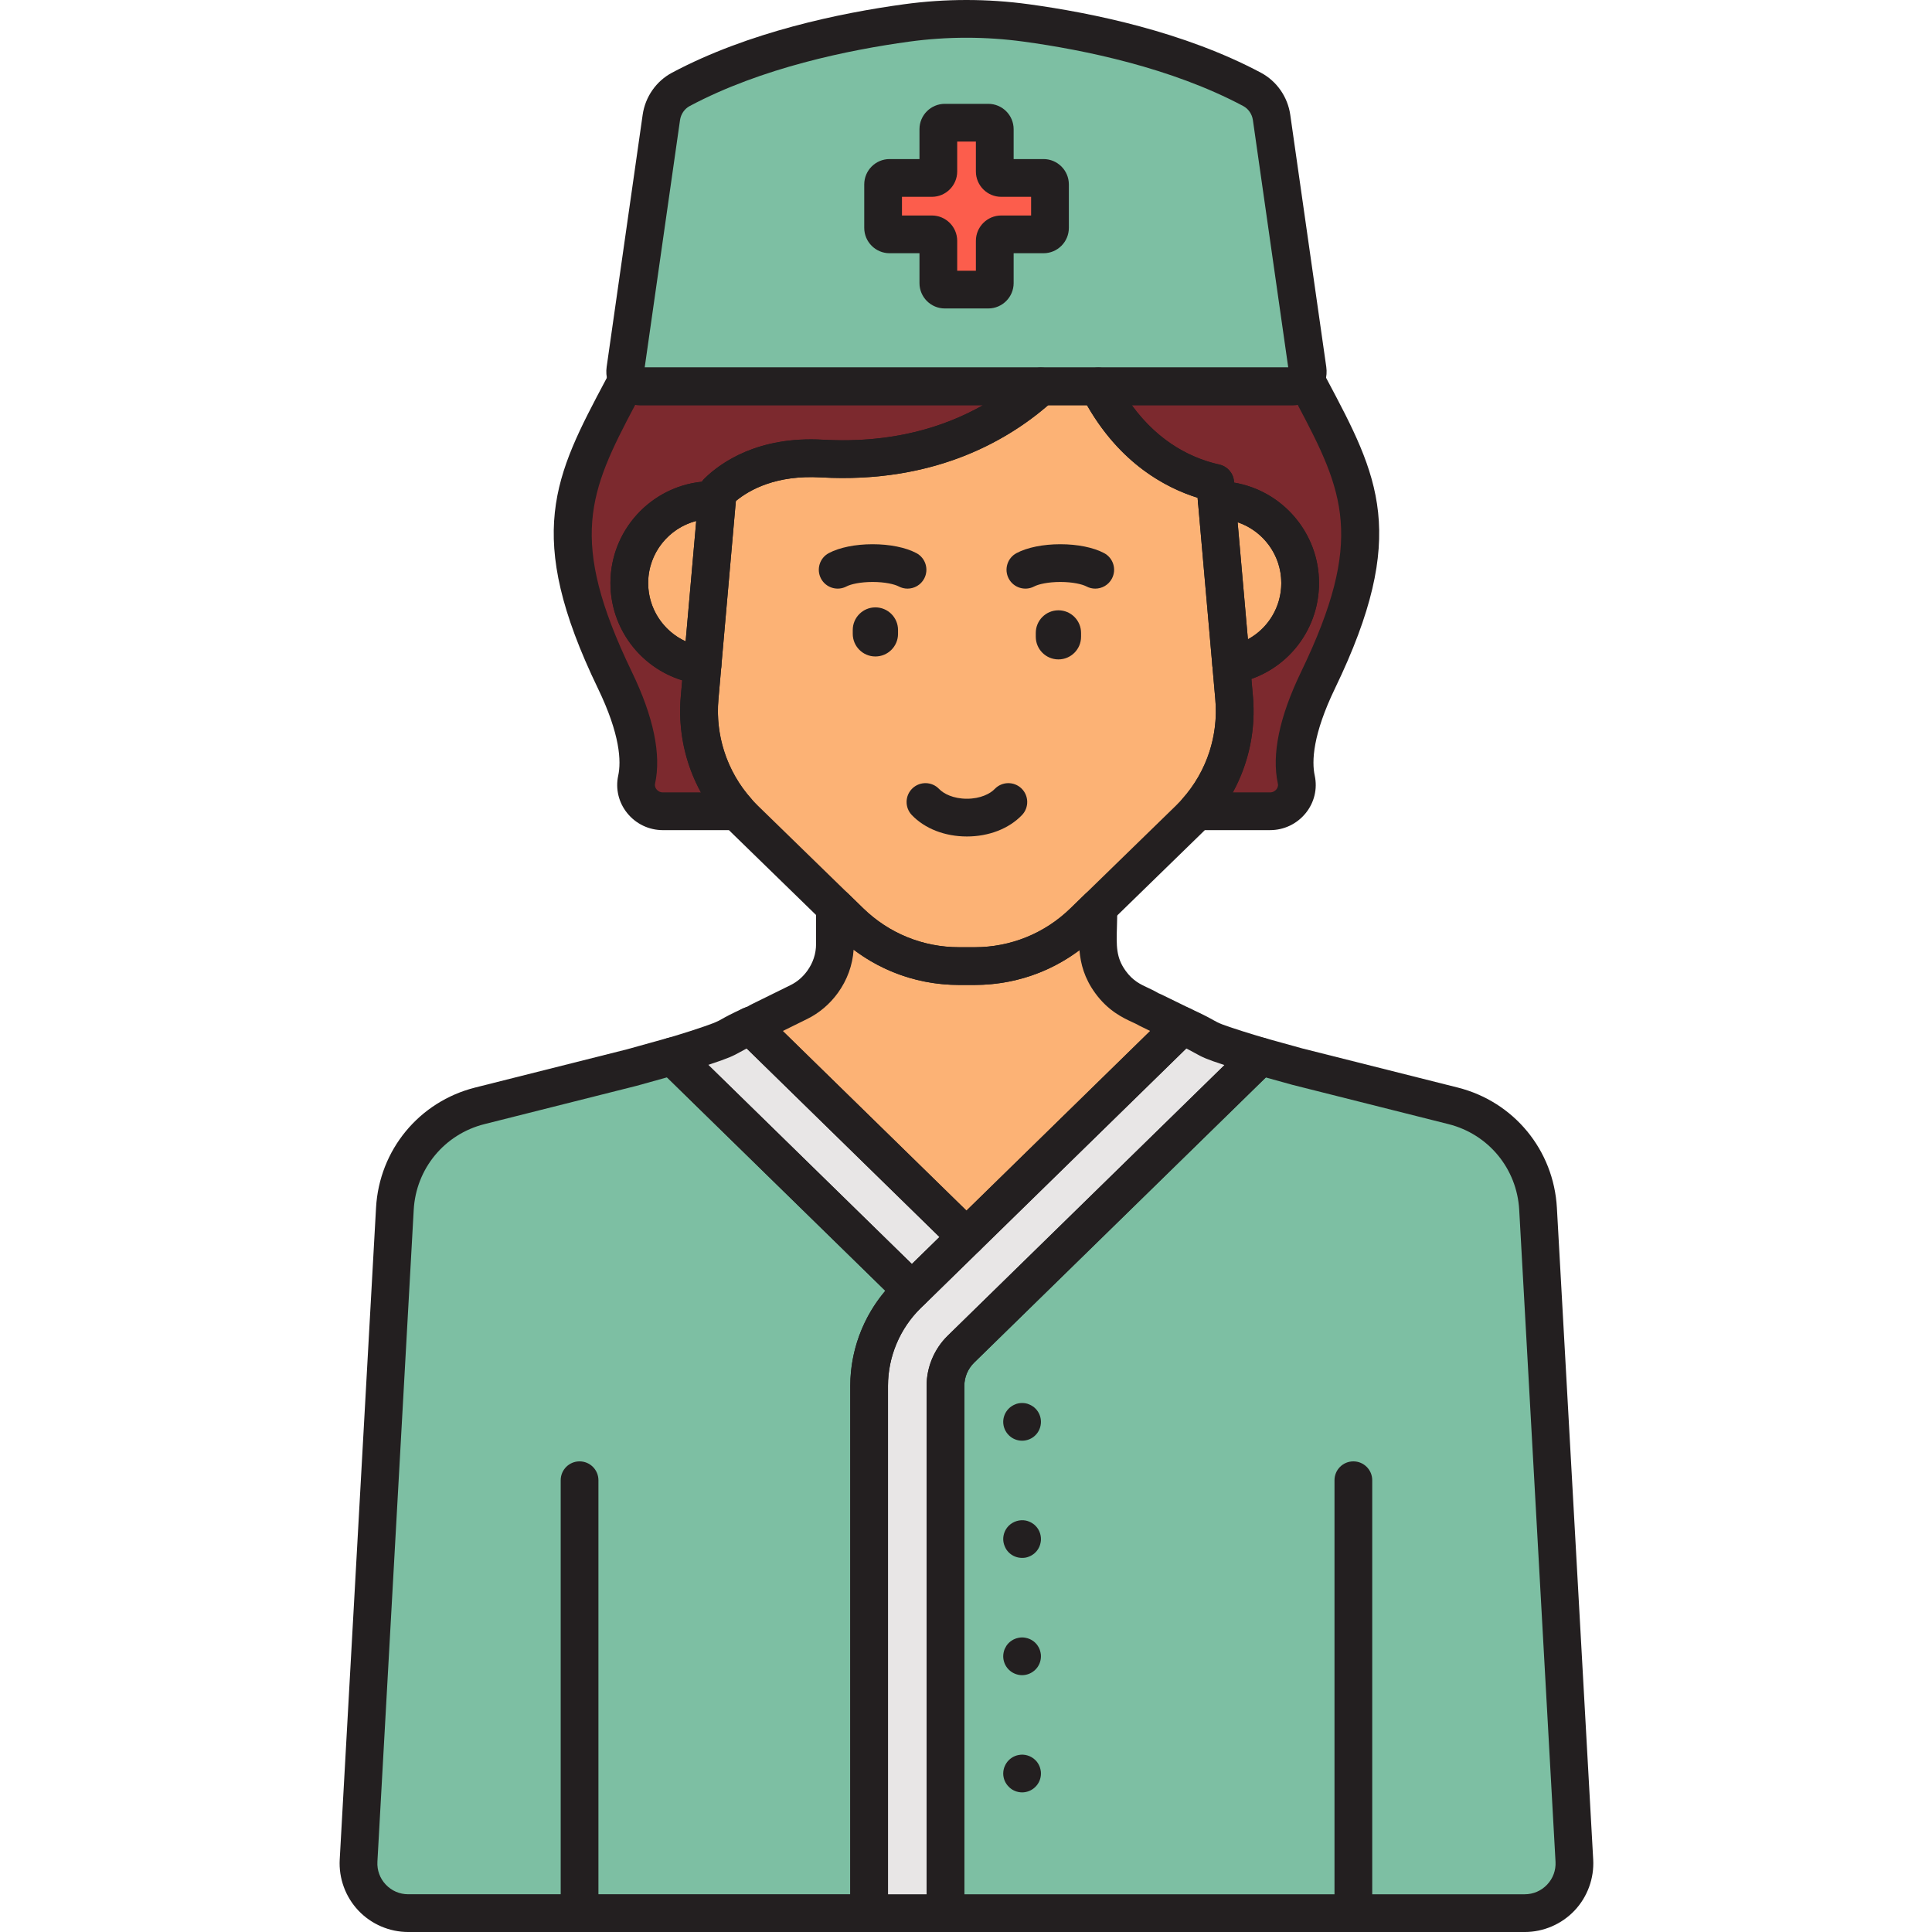 <svg height="512pt" viewBox="-90 0 512 512.003" width="512pt" xmlns="http://www.w3.org/2000/svg"><path d="m160.559 507v-139.738c0-3.629 1.488-7.168 4.082-9.703l79.371-77.609c-2.086-.617-4.168-1.242-6.242-1.898-9.941-3.156-5.645-2.219-14.398-6.211l-72.871 71.254c-6.465 6.32-10.172 15.129-10.172 24.168v139.738zm0 0" fill="#e8e6e6"/><path d="m94.438 278.012c-2.066.672-4.148 1.293-6.23 1.914l63.449 62.039 14.469-14.145-57.25-55.98c-7.945 3.621-3.641 2.656-14.438 6.172zm0 0" fill="#e8e6e6"/><path d="m88.207 279.926-10.84 3.012-40.199 10.121c-12.672 3.188-21.797 14.246-22.523 27.289l-9.621 172.75c-.422 7.551 5.59 13.906 13.148 13.906h122.156v-139.742c0-9.039 3.707-17.848 10.172-24.168l1.156-1.129zm0 0" fill="#7dbfa3"/><path d="m327.223 493.098-9.621-172.75c-.727-13.047-9.852-24.102-22.523-27.293l-41.336-10.402-9.73-2.699-79.371 77.609c-2.594 2.535-4.082 6.074-4.082 9.699v139.742h153.512c7.562-.004 13.574-6.355 13.152-13.906zm0 0" fill="#7dbfa3"/><path d="m223.371 271.84c-.211-.102-9.398-4.594-9.188-4.488-2.359-1.398-6.422-2.289-9.938-7.156-4.547-6.293-3.035-11.836-3.184-19.688l-3.887 3.781c-7.727 7.523-18.082 11.734-28.859 11.734.125 0-3.961 0-4.18 0-10.781 0-21.137-4.211-28.859-11.734l-4.012-3.906v9.828c0 3.664-1.207 7.125-3.273 9.984-1.602 2.219-3.711 4.082-6.258 5.34-.215.105-12.051 5.945-11.84 5.84-.375.168-.695.312-1.027.465l57.258 55.977-.031.027zm0 0" fill="#fcb275"/><path d="m256.527 97.934-9.543-66.812c-.453-3.156-2.359-5.938-5.176-7.438-19.945-10.629-44.168-15.461-59.828-17.602-10.25-1.402-21.008-1.465-31.715 0-15.66 2.141-39.883 6.973-59.828 17.602-2.816 1.5-4.723 4.285-5.176 7.441l-9.543 66.812c-.336 2.352 1.488 4.453 3.863 4.453h173.086c2.375 0 4.195-2.105 3.859-4.457zm0 0" fill="#7dbfa3"/><path d="m186.543 47.156h-11.207c-.945 0-1.715-.77-1.715-1.719v-11.203c0-.949-.77-1.719-1.715-1.719h-11.523c-.949 0-1.715.77-1.715 1.719v11.203c0 .949-.77 1.719-1.719 1.719h-11.203c-.949 0-1.719.766-1.719 1.715v11.523c0 .945.77 1.715 1.719 1.715h11.203c.949 0 1.719.77 1.719 1.715v11.207c0 .949.766 1.715 1.715 1.715h11.523c.945 0 1.715-.766 1.715-1.715v-11.207c0-.949.77-1.719 1.715-1.719h11.207c.949 0 1.715-.766 1.715-1.715v-11.523c0-.945-.766-1.711-1.715-1.711zm0 0" fill="#fc5d4c"/><path d="m79.578 102.391c-1.418 0-2.629-.758-3.309-1.867-14.082 26.574-22.477 40.035-3.312 79.73 6.191 12.828 6.895 21.109 5.762 26.355-.941 4.332 2.512 8.387 6.945 8.387h19.695c-7.332-8.234-10.969-19.176-9.941-30.238l.742-8.418c-10.918-1.293-19.387-10.562-19.387-21.828 0-12.145 9.848-21.992 21.992-21.992.418 0 .828.039 1.242.062l.191-2.207c5.477-5.352 14.711-9.586 27.605-8.855 28.992 1.648 47.676-9.68 58.07-19.133h-106.297zm0 0" fill="#7c292e"/><path d="m255.977 100.523c-.68 1.109-1.891 1.867-3.309 1.867h-51.621c9.172 17.918 22.578 23.734 31.004 25.602l.395 4.531c.043 0 .078-.004.117-.004 12.148 0 21.996 9.844 21.996 21.992 0 10.879-7.902 19.887-18.273 21.656l.754 8.59c1.031 11.062-2.609 22.004-9.941 30.238h19.484c4.434 0 7.887-4.055 6.945-8.387-1.133-5.246-.43-13.527 5.766-26.355 19.16-39.695 10.766-53.156-3.316-79.73zm0 0" fill="#7c292e"/><path d="m232.051 127.992c-8.426-1.867-21.828-7.684-31.004-25.602h-15.172c-10.391 9.453-29.078 20.777-58.07 19.133-12.895-.734-22.125 3.504-27.605 8.855l-4.781 54.379c-1.117 12.008 3.254 23.883 11.895 32.297l27.965 27.238c7.727 7.523 18.082 11.73 28.863 11.73.215 0 4.305 0 4.176 0 10.781 0 21.137-4.207 28.859-11.73l27.969-27.238c8.641-8.414 13.012-20.289 11.895-32.297zm0 0" fill="#fcb275"/><path d="m100.008 132.582c-.414-.023-.824-.062-1.242-.062-12.145 0-21.992 9.848-21.992 21.996 0 11.262 8.469 20.535 19.387 21.824zm0 0" fill="#fcb275"/><path d="m232.562 132.52c-.039 0-.078.008-.117.008l3.836 43.641c10.371-1.77 18.273-10.777 18.273-21.656 0-12.145-9.844-21.992-21.992-21.992zm0 0" fill="#fcb275"/><g fill="#231f20"><path d="m268.656 509.172c-2.762 0-5-2.238-5-5v-111.891c0-2.762 2.238-5 5-5s5 2.238 5 5v111.891c0 2.762-2.238 5-5 5zm0 0"/><path d="m63.59 509.172c-2.762 0-5-2.238-5-5v-111.891c0-2.762 2.238-5 5-5 2.762 0 5 2.238 5 5v111.891c0 2.762-2.238 5-5 5zm0 0"/><path d="m166.238 221.676c-5.832 0-11.152-2.07-14.598-5.68-1.906-2-1.836-5.164.164-7.07s5.164-1.836 7.07.164c1.191 1.25 3.754 2.586 7.367 2.586 3.609 0 6.172-1.336 7.367-2.586 1.906-1.996 5.07-2.07 7.07-.164 1.996 1.91 2.07 5.074.164 7.07-3.449 3.609-8.773 5.68-14.605 5.68zm0 0"/><path d="m200.246 155.992c-.789 0-1.594-.188-2.34-.586-1.109-.586-3.672-1.18-6.91-1.18-3.234 0-5.801.594-6.91 1.18-2.434 1.293-5.465.371-6.762-2.066s-.367-5.465 2.07-6.762c2.812-1.496 7.039-2.352 11.602-2.352 4.559 0 8.789.855 11.602 2.352 2.438 1.293 3.363 4.324 2.066 6.762-.895 1.688-2.625 2.652-4.418 2.652zm0 0"/><path d="m150.5 155.992c-.789 0-1.594-.188-2.34-.586-1.109-.586-3.672-1.18-6.91-1.18s-5.805.594-6.91 1.18c-2.434 1.293-5.465.371-6.762-2.066s-.371-5.465 2.066-6.762c2.812-1.496 7.043-2.352 11.602-2.352 4.562 0 8.793.855 11.602 2.352 2.441 1.293 3.367 4.324 2.07 6.762-.898 1.688-2.629 2.652-4.418 2.652zm0 0"/><path d="m141.988 173.973c-3.316 0-6-2.688-6-6v-1.012c0-3.312 2.684-6 6-6 3.312 0 6 2.688 6 6v1.012c0 3.312-2.688 6-6 6zm0 0"/><path d="m190.492 174.75c-3.316 0-6-2.688-6-6v-1.012c0-3.316 2.684-6 6-6 3.312 0 6 2.684 6 6v1.012c0 3.312-2.688 6-6 6zm0 0"/><path d="m160.559 512.004h-20.23c-2.762 0-5-2.238-5-5v-139.742c0-10.375 4.258-20.488 11.676-27.742l72.875-71.254c1.477-1.441 3.695-1.832 5.57-.973 3.496 1.598 5.043 2.457 6.168 3.086 1.434.797 1.973 1.098 7.664 2.906 2.047.648 4.102 1.266 6.156 1.875 1.699.504 3.004 1.871 3.43 3.59.426 1.723-.09 3.539-1.359 4.777l-79.371 77.609c-1.637 1.602-2.578 3.836-2.578 6.125v139.742c0 2.758-2.238 5-5 5zm-15.23-10h10.23v-134.742c0-4.965 2.035-9.805 5.586-13.277l73.359-71.73c-4.805-1.559-5.852-2.078-7.758-3.141-.574-.32-1.266-.707-2.371-1.262l-70.383 68.816c-5.508 5.387-8.664 12.891-8.664 20.594zm0 0"/><path d="m151.656 346.965c-1.262 0-2.523-.473-3.496-1.426l-63.449-62.039c-1.27-1.238-1.785-3.055-1.363-4.773.426-1.719 1.727-3.086 3.422-3.59l.355-.105c1.926-.578 3.852-1.148 5.762-1.773 6.406-2.082 7.035-2.434 8.418-3.207 1.016-.574 2.414-1.355 5.492-2.758 1.875-.855 4.09-.469 5.566.973l57.25 55.98c.965.938 1.504 2.23 1.504 3.574 0 1.348-.539 2.633-1.504 3.578l-14.465 14.148c-.969.945-2.23 1.418-3.492 1.418zm-53.965-64.758 53.965 52.766 7.316-7.152-51.094-49.961c-.723.375-1.23.656-1.684.91-1.949 1.09-3.027 1.629-8.504 3.438zm0 0"/><path d="m140.328 512.004h-122.156c-4.973 0-9.785-2.074-13.199-5.688-3.418-3.613-5.219-8.531-4.945-13.496l9.625-172.75c.852-15.312 11.418-28.121 26.289-31.863l40.203-10.121 10.719-2.98c1.723-.477 3.559-.004 4.832 1.242l63.453 62.043c.961.941 1.504 2.227 1.504 3.574s-.543 2.633-1.508 3.574l-1.156 1.129c-5.504 5.383-8.664 12.891-8.664 20.594v139.738c.004 2.762-2.234 5.004-4.996 5.004zm-53.559-226.492-8.062 2.242-40.32 10.152c-10.605 2.668-18.141 11.797-18.75 22.719l-9.621 172.75c-.125 2.266.664 4.422 2.223 6.07 1.559 1.648 3.668 2.555 5.938 2.555h117.156v-134.738c0-9.207 3.348-18.207 9.285-25.188zm0 0"/><path d="m314.07 512.004h-153.508c-2.762 0-5-2.238-5-5v-139.742c0-4.965 2.035-9.805 5.586-13.277l79.371-77.605c1.273-1.25 3.113-1.719 4.832-1.246l9.727 2.699 41.223 10.375c14.875 3.742 25.441 16.547 26.293 31.863l9.625 172.75c.273 4.961-1.527 9.883-4.945 13.496-3.418 3.613-8.23 5.688-13.203 5.688zm-148.512-10h148.512c2.27 0 4.375-.91 5.938-2.559 1.559-1.645 2.348-3.801 2.223-6.066l-9.621-172.75c-.609-10.922-8.145-20.055-18.75-22.723l-41.34-10.406-7.07-1.961-77.312 75.598c-1.637 1.602-2.578 3.836-2.578 6.125zm0 0"/><path d="m180.863 381.805c-1.301 0-2.602-.523-3.52-1.461-.941-.922-1.48-2.223-1.48-3.539 0-1.301.539-2.602 1.48-3.523.219-.238.48-.438.758-.617.262-.18.562-.34.863-.461.297-.141.617-.238.938-.301.641-.121 1.301-.121 1.941 0 .32.062.641.16.938.301.301.121.602.281.863.461.277.18.539.379.758.617.941.922 1.461 2.223 1.461 3.523 0 1.316-.52 2.617-1.461 3.539-.918.938-2.219 1.461-3.539 1.461zm0 0"/><path d="m180.863 412.863c-1.32 0-2.602-.52-3.539-1.461-.223-.219-.422-.48-.621-.758-.16-.262-.32-.562-.441-.863-.137-.297-.219-.617-.297-.938-.062-.32-.102-.641-.102-.961 0-1.32.539-2.621 1.461-3.539 1.18-1.16 2.898-1.699 4.52-1.379.32.078.641.156.938.297.301.121.602.281.863.461.277.18.539.379.758.621.941.918 1.461 2.219 1.461 3.539 0 .32-.02.641-.102.961-.059.32-.16.641-.277.938-.121.301-.281.602-.461.863-.18.277-.379.539-.621.758-.219.242-.48.441-.758.621-.262.18-.562.34-.863.461-.297.137-.617.219-.938.297-.32.062-.641.082-.98.082zm0 0"/><path d="m180.863 443.941c-1.301 0-2.602-.539-3.539-1.477-.922-.922-1.461-2.203-1.461-3.523 0-.34.039-.66.102-.977.059-.32.16-.641.277-.941.141-.301.301-.602.461-.859.199-.281.398-.543.621-.762.238-.238.5-.438.777-.621.262-.18.562-.34.863-.457.297-.121.617-.223.938-.281.641-.141 1.301-.141 1.941 0 .32.059.641.16.938.281.301.117.602.277.863.457.277.184.539.383.758.621.242.219.441.48.621.762.18.258.34.559.461.859.117.301.219.621.277.941.082.316.102.637.102.977 0 1.32-.52 2.602-1.461 3.523-.938.938-2.219 1.477-3.539 1.477zm0 0"/><path d="m180.863 475.004c-.32 0-.641-.039-.961-.102-.32-.059-.641-.16-.938-.281-.301-.137-.602-.277-.863-.457-.277-.199-.539-.402-.758-.641-.941-.922-1.48-2.199-1.48-3.52 0-.32.039-.66.102-.98.059-.32.16-.641.297-.941.121-.301.281-.578.461-.859.18-.281.379-.52.621-.758.219-.223.48-.441.758-.621.262-.18.562-.34.863-.461.297-.121.617-.219.938-.281 1.621-.34 3.34.203 4.5 1.363.242.238.441.477.621.758.18.281.34.559.461.859.117.301.219.621.277.941.082.32.102.66.102.98 0 1.32-.52 2.598-1.461 3.52-.918.941-2.219 1.48-3.539 1.48zm0 0"/><path d="m166.094 332.844c-1.289 0-2.578-.496-3.555-1.484-.129-.129-.25-.27-.367-.414l-56.793-55.531c-1.18-1.156-1.715-2.812-1.43-4.438.285-1.625 1.352-3.004 2.852-3.688l1.062-.48.023.051c.602-.363 1.176-.648 1.617-.867l10.027-4.941c1.73-.855 3.215-2.125 4.41-3.781 1.523-2.105 2.324-4.543 2.324-7.059v-9.828c0-2.012 1.207-3.824 3.059-4.605 1.848-.781 3.992-.379 5.43 1.023l4.012 3.91c6.832 6.648 15.84 10.312 25.375 10.312h4.18c9.527 0 18.539-3.664 25.367-10.312l3.887-3.785c1.426-1.391 3.543-1.801 5.387-1.043 1.844.758 3.062 2.539 3.102 4.531.035 1.828-.016 3.531-.062 5.156-.152 5.102-.242 8.18 2.301 11.699 1.926 2.664 3.941 3.598 6.074 4.586.879.41 1.676.789 2.359 1.195.066.039.133.082.199.125.605.246 1.156.516 1.629.75l6.996 3.418c1.461.711 2.488 2.09 2.75 3.695.258 1.609-.277 3.238-1.441 4.379l-57.277 56.004c-.973.949-2.234 1.422-3.496 1.422zm-48.648-59.613 48.68 47.594 48.684-47.602-2.73-1.336c-.039-.02-.082-.039-.121-.059-.133-.066-.262-.137-.387-.215-.406-.23-.883-.445-1.398-.684-2.598-1.203-6.52-3.02-9.977-7.801-2.824-3.906-3.82-7.664-4.133-11.312-7.973 5.973-17.629 9.207-27.746 9.207h-4.176c-10.191 0-19.914-3.281-27.922-9.344-.277 4.102-1.707 8.035-4.172 11.449-2.129 2.949-4.934 5.336-8.102 6.895-.125.062-3.422 1.688-6.5 3.207zm0 0"/><path d="m252.664 107.391h-173.082c-2.582 0-5.035-1.121-6.727-3.07-1.691-1.953-2.453-4.539-2.086-7.09l9.543-66.816c.68-4.746 3.586-8.914 7.773-11.145 20.301-10.82 44.652-15.84 61.504-18.145 10.973-1.5 22.098-1.5 33.066 0 16.855 2.305 41.203 7.324 61.504 18.145 4.188 2.234 7.094 6.402 7.773 11.145l9.543 66.816c.367 2.555-.395 5.137-2.086 7.09-1.691 1.949-4.145 3.07-6.727 3.07zm-171.816-10h170.551l-9.367-65.562c-.227-1.598-1.191-2.996-2.574-3.734-18.996-10.121-42.109-14.867-58.156-17.062-10.07-1.375-20.285-1.375-30.359 0-16.043 2.199-39.16 6.941-58.152 17.062-1.387.738-2.348 2.137-2.578 3.734zm0 0"/><path d="m171.906 81.746h-11.52c-3.703 0-6.715-3.012-6.715-6.719v-7.918h-7.922c-3.703 0-6.715-3.012-6.715-6.715v-11.523c0-3.703 3.012-6.715 6.715-6.715h7.922v-7.918c0-3.707 3.012-6.719 6.715-6.719h11.52c3.703 0 6.719 3.012 6.719 6.719v7.918h7.918c3.703 0 6.715 3.012 6.715 6.715v11.523c0 3.703-3.012 6.715-6.715 6.715h-7.918v7.918c0 3.703-3.016 6.719-6.719 6.719zm-8.238-10h4.953v-7.922c0-3.703 3.012-6.715 6.715-6.715h7.918v-4.949h-7.918c-3.703 0-6.715-3.012-6.715-6.719v-7.918h-4.953v7.918c0 3.707-3.012 6.719-6.715 6.719h-7.922v4.949h7.922c3.703 0 6.715 3.012 6.715 6.715zm22.875-19.59h.02zm0 0"/><path d="m105.359 219.996h-19.695c-3.691 0-7.137-1.648-9.457-4.523-2.266-2.812-3.133-6.426-2.375-9.922.816-3.777.547-10.852-5.379-23.125-19.691-40.789-11.469-56.262 2.152-81.898l1.246-2.344c.84-1.586 2.465-2.598 4.254-2.656 1.578-.047 3.082.648 4.059 1.863h105.711c2.066 0 3.918 1.27 4.664 3.195.746 1.926.23 4.109-1.297 5.5-11.297 10.277-31.195 22.148-61.719 20.43-11.75-.672-18.816 3.207-22.508 6.254l-.023.25c-.234 2.691-2.535 4.703-5.262 4.555l-.41-.023c-.184-.016-.363-.031-.547-.031-9.371 0-16.996 7.625-16.996 16.996 0 8.602 6.441 15.848 14.977 16.859 2.684.316 4.629 2.711 4.391 5.402l-.738 8.418c-.898 9.625 2.273 19.266 8.695 26.477 1.309 1.473 1.633 3.574.828 5.375-.812 1.793-2.598 2.949-4.57 2.949zm-27.027-112.695c-12.211 23.035-17.855 35.598-.875 70.777 5.75 11.91 7.816 21.863 6.145 29.586-.145.684.129 1.207.387 1.527.195.242.75.805 1.676.805h10.102c-4.254-7.793-6.16-16.762-5.328-25.707l.355-3.996c-11.121-3.426-19.02-13.773-19.02-25.781 0-13.949 10.637-25.461 24.227-26.852.203-.312.438-.598.707-.859 4.352-4.254 14.203-11.238 31.375-10.273 18.332 1.043 32.262-3.383 42.41-9.141h-90.91c-.422.004-.84-.027-1.25-.086zm2.191-9.398h.023zm0 0"/><path d="m246.582 219.996h-19.484c-1.969 0-3.754-1.156-4.559-2.953-.809-1.797-.484-3.898.824-5.371 6.426-7.211 9.594-16.852 8.699-26.449l-.758-8.617c-.227-2.594 1.574-4.93 4.137-5.367 8.176-1.395 14.113-8.43 14.113-16.727 0-9.332-7.562-16.93-16.879-16.992-.094.004-.16.004-.23.004-2.586 0-4.754-1.973-4.977-4.559l-.094-1.051c-8.758-2.727-21.773-9.652-30.777-27.246-.793-1.551-.723-3.402.184-4.887.91-1.484 2.527-2.391 4.27-2.391h51.035c.98-1.215 2.48-1.926 4.062-1.863 1.789.059 3.414 1.07 4.25 2.656l1.246 2.344c13.621 25.637 21.844 41.109 2.152 81.898-5.922 12.273-6.195 19.348-5.375 23.125.754 3.496-.109 7.109-2.375 9.918-2.324 2.879-5.773 4.527-9.465 4.527zm-9.891-10h9.891c.926 0 1.48-.562 1.676-.805.258-.32.535-.84.387-1.523-1.672-7.723.395-17.676 6.145-29.586 16.98-35.184 11.336-47.742-.875-70.777-.41.055-.828.086-1.25.086h-42.719c7.457 10.23 16.438 14.223 23.184 15.719 2.129.473 3.707 2.27 3.898 4.445l.031.34c12.754 2.145 22.496 13.266 22.496 26.617 0 11.605-7.309 21.656-17.922 25.414l.387 4.395c.832 8.922-1.078 17.887-5.328 25.676zm0 0"/><path d="m168.32 261.023h-4.18c-12.152 0-23.641-4.672-32.348-13.152l-27.965-27.234c-9.773-9.52-14.652-22.766-13.387-36.348l4.781-54.352c.105-1.191.633-2.305 1.488-3.137 4.352-4.254 14.203-11.238 31.375-10.273 27.082 1.555 44.547-8.852 54.426-17.84.918-.836 2.121-1.301 3.363-1.301h15.172c1.875 0 3.598 1.051 4.453 2.723 8.051 15.734 19.473 21.191 27.633 23 2.129.473 3.707 2.27 3.898 4.445l4.988 56.766c1.266 13.551-3.613 26.797-13.383 36.316l-27.965 27.238c-8.711 8.477-20.199 13.148-32.352 13.148zm-63.312-128.25-4.609 52.418c-.984 10.586 2.809 20.883 10.402 28.281l27.965 27.238c6.832 6.648 15.84 10.312 25.375 10.312h4.18c9.527 0 18.539-3.664 25.367-10.312l27.969-27.238c7.594-7.398 11.387-17.695 10.402-28.254l-4.688-53.305c-8.293-2.578-20.398-8.926-29.305-24.527h-10.297c-11.516 9.949-31.004 20.793-60.25 19.125-11.742-.668-18.82 3.211-22.512 6.262zm0 0"/><path d="m96.16 181.34c-.195 0-.391-.012-.586-.035-13.57-1.605-23.801-13.125-23.801-26.793 0-14.883 12.113-26.992 26.996-26.992.414 0 .816.023 1.223.051l.301.02c1.348.078 2.613.695 3.496 1.719.887 1.023 1.316 2.363 1.199 3.707l-3.848 43.758c-.117 1.348-.777 2.586-1.824 3.441-.898.73-2.012 1.125-3.156 1.125zm-1.652-43.277c-7.316 1.895-12.734 8.551-12.734 16.449 0 6.801 4.027 12.754 9.926 15.453zm0 0"/><path d="m236.285 181.168c-1.098 0-2.172-.359-3.055-1.039-1.105-.855-1.805-2.133-1.926-3.523l-3.836-43.641c-.121-1.375.332-2.738 1.25-3.77s2.223-1.633 3.602-1.668c.121-.008.125-.012.242-.008 14.883 0 26.996 12.109 26.996 26.992 0 13.184-9.434 24.367-22.43 26.586-.285.047-.562.07-.844.07zm1.699-42.762 2.727 31.016c5.336-2.898 8.844-8.531 8.844-14.91 0-7.473-4.848-13.836-11.57-16.105zm0 0"/></g></svg>